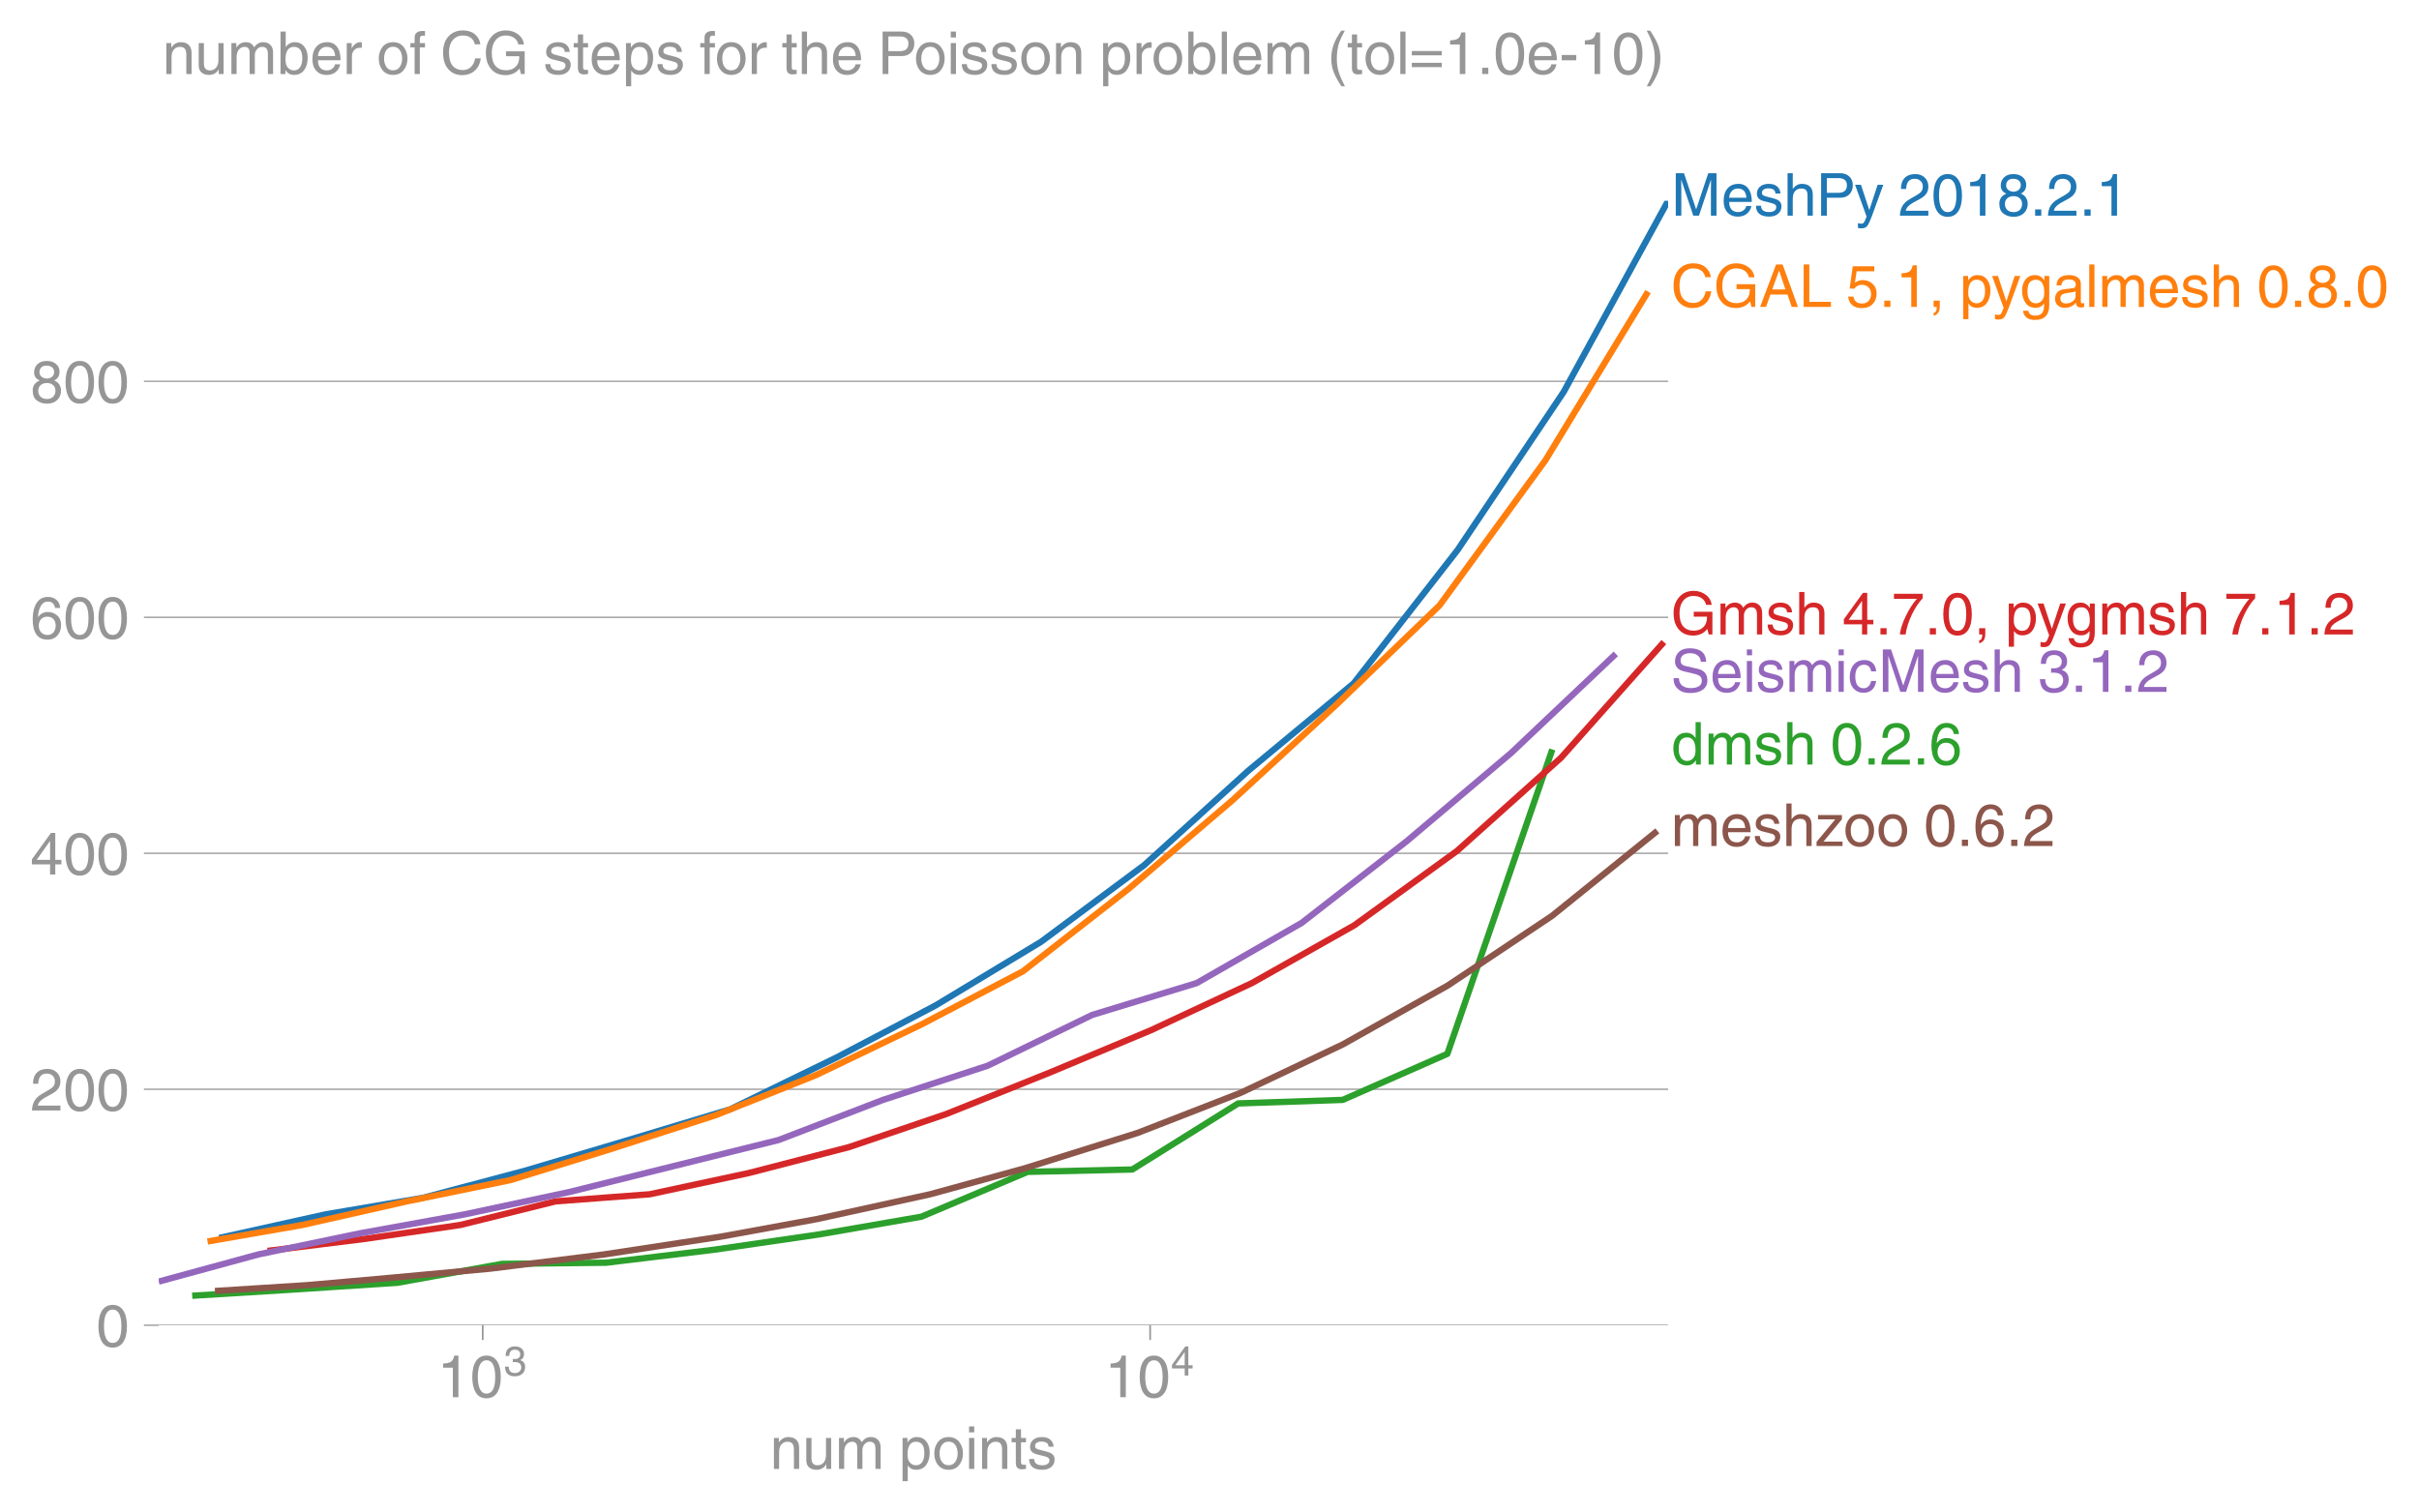 <svg height="476.965" viewBox="0 0 572.337 357.724" width="763.117" xmlns="http://www.w3.org/2000/svg" xmlns:xlink="http://www.w3.org/1999/xlink"><defs><style>*{stroke-linecap:butt;stroke-linejoin:round}</style></defs><g id="figure_1"><path d="M0 357.724h572.337V0H0z" fill="none" id="patch_1"/><g id="axes_1"><path d="M37.556 313.628h357.12V47.516H37.556z" fill="none" id="patch_2"/><g id="matplotlib.axis_1"><g id="xtick_1"><g id="line2d_1"><defs><path d="M0 0v3.5" id="m78fff61cbf" stroke="#969696" stroke-width=".4"/></defs><use x="114.213" xlink:href="#m78fff61cbf" y="313.628" fill="#969696" stroke="#969696" stroke-width=".4"/></g><g transform="matrix(.14 0 0 -.14 103.433 330.678)" fill="#969696" id="text_1"><defs><path d="M35.89 0h-9.374v49.906H10.109v6.985q8.594.28 12.782 2.75Q27.094 62.109 29 70.313h6.89z" id="HelveticaWorld-Regular-49"/><path d="M42.484 34.188q0 14.109-3.734 21.156-3.734 7.062-10.969 7.062-7.078 0-10.89-7.062-3.797-7.047-3.797-21.157 0-13.671 3.75-20.937Q20.609 6 27.78 6q7.235 0 10.969 7 3.734 7.016 3.734 21.188zm9.422 0q0-17.297-6.25-26.704-6.25-9.39-17.875-9.39-12.062 0-18.062 9.734-6 9.75-6 26.36 0 17.03 6.14 26.578 6.157 9.547 17.922 9.547 11.625 0 17.875-9.5t6.25-26.626z" id="HelveticaWorld-Regular-48"/><path d="M22.406 39.984q2.203-.187 4.594-.187 6.203 0 9.781 2.86 3.594 2.859 3.594 8.656 0 4.687-3.344 7.89-3.343 3.203-9.64 3.203-6.985 0-10.235-4.11-3.234-4.093-3.437-10.983h-8.64q0 10.984 5.765 16.984 5.765 6.016 16.937 6.016 9.922 0 15.828-5.11 5.907-5.094 5.907-13.39 0-10.704-9.032-14.5v-.204q11.72-4 11.72-16.406 0-9.906-6.595-16.265-6.593-6.344-18.703-6.344-9.906 0-16.312 5.203Q4.204 8.5 3.422 21.484H12.5q.203-8.109 4-11.797Q20.313 6 27.484 6q6.938 0 11.141 3.86 4.203 3.859 4.203 9.718 0 6.406-4.016 9.672-4 3.266-12.39 3.266-2 0-4.016-.094z" id="HelveticaWorld-Regular-51"/></defs><use transform="translate(0 .173)" xlink:href="#HelveticaWorld-Regular-49"/><use transform="translate(55.615 .173)" xlink:href="#HelveticaWorld-Regular-48"/><use transform="matrix(.7 0 0 .7 112.146 36.781)" xlink:href="#HelveticaWorld-Regular-51"/></g></g><g id="xtick_2"><use x="272.123" xlink:href="#m78fff61cbf" y="313.628" fill="#969696" stroke="#969696" stroke-width=".4" id="line2d_2"/><g transform="matrix(.14 0 0 -.14 261.343 330.678)" fill="#969696" id="text_2"><defs><path d="M10.594 24.703h22.61v31.89h-.188zM42 17.093V0h-8.797v17.094H2.484v8.593L34.72 70.314H42v-45.61h10.297v-7.61z" id="HelveticaWorld-Regular-52"/></defs><use transform="translate(0 .173)" xlink:href="#HelveticaWorld-Regular-49"/><use transform="translate(55.615 .173)" xlink:href="#HelveticaWorld-Regular-48"/><use transform="matrix(.7 0 0 .7 112.146 36.781)" xlink:href="#HelveticaWorld-Regular-52"/></g></g><g transform="matrix(.14 0 0 -.14 182.189 347.625)" fill="#969696" id="text_3"><defs><path d="M49.219 0h-8.844v32.172q0 7.422-2.594 10.578-2.578 3.156-8.578 3.156-5.906 0-9.875-4.5-3.953-4.484-3.953-12.89V0H6.594v52.297h8.297v-7.375h.203q6.203 8.89 15.812 8.89 8.89 0 13.594-4.718 4.719-4.703 4.719-13.5z" id="HelveticaWorld-Regular-110"/><path d="M6.11 52.297h8.78V17.578q0-5.765 2.61-8.625Q20.125 6.11 25 6.11q6.781 0 10.594 4.797 3.812 4.813 3.812 12.578v28.813h8.782V0H39.89v7.625l-.188.188q-4.984-9.329-16.61-9.329-7.515 0-12.25 4.094Q6.11 6.688 6.11 14.703z" id="HelveticaWorld-Regular-117"/><path d="M6.594 52.297h8.297v-7.375h.203q5.906 8.89 15.812 8.89 9.813 0 13.922-8.5 3.75 4.594 7.266 6.547 3.515 1.953 8.703 1.953 6.781 0 11.484-4.453Q77 44.922 77 36.187V0h-8.781v33.797q0 6.094-2.297 9.094-2.297 3.015-7.422 3.015-5.172 0-8.75-4.203-3.563-4.203-3.563-9.812V0h-8.78v36.188q0 4.53-2.11 7.124-2.094 2.594-6.094 2.594-6.297 0-10.062-4.687-3.766-4.688-3.766-12.703V0H6.594z" id="HelveticaWorld-Regular-109"/><path d="M14.984 23.688q0-8.407 4.094-13 4.11-4.579 10.219-4.579 6.687 0 10.39 5.438 3.72 5.453 3.72 14.765 0 10.22-3.563 14.907-3.563 4.687-10.735 4.687-6.984 0-10.562-5.5-3.563-5.5-3.563-16.718zm-8.39 28.609h8.297v-7.375h.203q5.61 8.89 15.625 8.89 10.11 0 15.937-7.359 5.828-7.344 5.828-18.766 0-12.796-5.953-21Q40.578-1.515 29.5-1.515q-9.094 0-13.922 7.032h-.203v-26.22H6.594z" id="HelveticaWorld-Regular-112"/><path d="M12.703 26.219q0-8.735 3.953-14.375 3.953-5.64 11.219-5.64 7.531 0 11.438 5.905 3.906 5.907 3.906 14.11 0 8.297-3.907 14.078-3.906 5.797-11.437 5.797-6.969 0-11.078-5.453-4.094-5.438-4.094-14.422zm-8.984 0q0 11.672 6.484 19.625 6.5 7.968 17.672 7.968 11.438 0 17.875-8.062 6.453-8.047 6.453-19.531 0-11.516-6.406-19.625-6.39-8.11-17.922-8.11-11.078 0-17.625 7.86-6.531 7.86-6.531 19.875z" id="HelveticaWorld-Regular-111"/><path d="M6.594 61.813v9.968h8.781v-9.969zM15.375 0H6.594v52.297h8.781z" id="HelveticaWorld-Regular-105"/><path d="M17.188 45.016V10.984q0-2 1.093-3.046 1.11-1.047 3.938-1.047h3.375V0Q20.797-.688 19-.688q-5.516 0-8.063 2.641-2.53 2.64-2.53 8.547v34.516H1.311v7.28h7.094v14.595h8.781V52.297h8.407v-7.281z" id="HelveticaWorld-Regular-116"/><path d="M36.078 37.406q-.187 4.688-3.344 6.735-3.14 2.047-9.047 2.047-4.296 0-7.359-1.907-3.047-1.89-3.047-5.468 0-2.829 1.797-4.172 1.813-1.344 7.828-2.86l8.688-2.187q7.906-2 11.297-5.11 3.406-3.093 3.406-8.656 0-7.719-5.64-12.531-5.641-4.813-15.063-4.813-11 0-16.64 4.563-5.626 4.578-5.735 13.75h8.5q.203-5.422 3.594-8.063 3.39-2.625 10.171-2.625 5.516 0 8.766 2.188 3.25 2.203 3.25 6.11 0 2.78-2.11 4.437-2.093 1.672-8.296 3.078l-10.203 2.5q-6.203 1.562-9.157 4.656-2.953 3.094-2.953 8.031 0 7.72 5.516 12.203 5.531 4.5 14.406 4.5 9.485 0 14.531-4.624 5.047-4.61 5.344-11.782z" id="HelveticaWorld-Regular-115"/></defs><use xlink:href="#HelveticaWorld-Regular-110"/><use x="55.176" xlink:href="#HelveticaWorld-Regular-117"/><use x="109.961" xlink:href="#HelveticaWorld-Regular-109"/><use x="192.969" xlink:href="#HelveticaWorld-Regular-32"/><use x="217.383" xlink:href="#HelveticaWorld-Regular-112"/><use x="273.877" xlink:href="#HelveticaWorld-Regular-111"/><use x="329.785" xlink:href="#HelveticaWorld-Regular-105"/><use x="351.807" xlink:href="#HelveticaWorld-Regular-110"/><use x="406.982" xlink:href="#HelveticaWorld-Regular-116"/><use x="434.668" xlink:href="#HelveticaWorld-Regular-115"/></g></g><g id="matplotlib.axis_2"><g id="ytick_1"><path clip-path="url(#pf33c5dda5c)" d="M37.556 313.628h357.12" fill="none" stroke="#969696" stroke-linecap="square" stroke-width=".3" id="line2d_3"/><g id="line2d_4"><defs><path d="M0 0h-3.5" id="m1c07515e19" stroke="#969696" stroke-width=".3"/></defs><use x="37.556" xlink:href="#m1c07515e19" y="313.628" fill="#969696" stroke="#969696" stroke-width=".3"/></g><use xlink:href="#HelveticaWorld-Regular-48" transform="matrix(.14 0 0 -.14 22.77 318.653)" fill="#969696" id="text_4"/></g><g id="ytick_2"><path clip-path="url(#pf33c5dda5c)" d="M37.556 257.781h357.12" fill="none" stroke="#969696" stroke-linecap="square" stroke-width=".3" id="line2d_5"/><use x="37.556" xlink:href="#m1c07515e19" y="257.781" fill="#969696" stroke="#969696" stroke-width=".3" id="line2d_6"/><g transform="matrix(.14 0 0 -.14 7.2 262.806)" fill="#969696" id="text_5"><defs><path d="M4.39 45.125q0 12.39 6.391 18.781 6.406 6.407 17.938 6.407 9.656 0 15.812-5.86 6.157-5.86 6.157-15.14 0-7.22-3.547-12.188-3.532-4.953-10.422-8.703l-12.11-6.64Q13.922 15.921 12.5 8.296h38.188V0H2.593q.39 9.906 4.297 16.5 3.906 6.594 12.203 11.375l12.593 7.328q5.032 2.89 7.329 5.984 2.297 3.094 2.297 8.516 0 5.375-3.766 9.031-3.75 3.672-10.156 3.672-7.078 0-10.594-4.672-3.516-4.656-3.61-12.609z" id="HelveticaWorld-Regular-50"/></defs><use xlink:href="#HelveticaWorld-Regular-50"/><use x="55.615" xlink:href="#HelveticaWorld-Regular-48"/><use x="111.23" xlink:href="#HelveticaWorld-Regular-48"/></g></g><g id="ytick_3"><path clip-path="url(#pf33c5dda5c)" d="M37.556 201.934h357.12" fill="none" stroke="#969696" stroke-linecap="square" stroke-width=".3" id="line2d_7"/><use x="37.556" xlink:href="#m1c07515e19" y="201.934" fill="#969696" stroke="#969696" stroke-width=".3" id="line2d_8"/><g transform="matrix(.14 0 0 -.14 7.2 206.958)" fill="#969696" id="text_6"><use xlink:href="#HelveticaWorld-Regular-52"/><use x="55.615" xlink:href="#HelveticaWorld-Regular-48"/><use x="111.23" xlink:href="#HelveticaWorld-Regular-48"/></g></g><g id="ytick_4"><path clip-path="url(#pf33c5dda5c)" d="M37.556 146.087h357.12" fill="none" stroke="#969696" stroke-linecap="square" stroke-width=".3" id="line2d_9"/><use x="37.556" xlink:href="#m1c07515e19" y="146.087" fill="#969696" stroke="#969696" stroke-width=".3" id="line2d_10"/><g transform="matrix(.14 0 0 -.14 7.2 151.111)" fill="#969696" id="text_7"><defs><path d="M14.11 21.578q0-6.875 4.093-11.234Q22.313 6 28.906 6q6.297 0 10.032 4.438 3.734 4.453 3.734 11.687 0 6.297-3.688 10.547-3.687 4.25-10.468 4.25-6.594 0-10.5-4.156-3.907-4.157-3.907-11.188zM41.702 51.61q-.984 5.375-3.984 8.078-3 2.72-8.125 2.72-8.11 0-12.36-7.923-4.25-7.906-4.343-18.109l.203-.188q5.61 8.641 16.687 8.641 8.844 0 15.438-5.86 6.593-5.859 6.593-16.452 0-10.5-6.25-17.47-6.25-6.952-16.843-6.952-12.219 0-18.563 8.687-6.344 8.703-6.344 25.938 0 16.593 6.485 27.093 6.5 10.5 19.484 10.5 8.407 0 14.219-5.015 5.813-5 6.297-13.688z" id="HelveticaWorld-Regular-54"/></defs><use xlink:href="#HelveticaWorld-Regular-54"/><use x="55.615" xlink:href="#HelveticaWorld-Regular-48"/><use x="111.23" xlink:href="#HelveticaWorld-Regular-48"/></g></g><g id="ytick_5"><path clip-path="url(#pf33c5dda5c)" d="M37.556 90.24h357.12" fill="none" stroke="#969696" stroke-linecap="square" stroke-width=".3" id="line2d_11"/><use x="37.556" xlink:href="#m1c07515e19" y="90.239" fill="#969696" stroke="#969696" stroke-width=".3" id="line2d_12"/><g transform="matrix(.14 0 0 -.14 7.2 95.264)" fill="#969696" id="text_8"><defs><path d="M27.594 40.578q5.422 0 8.953 3.094 3.547 3.11 3.547 8.234 0 4.594-3.407 7.547-3.39 2.953-9.687 2.953-5.61 0-8.672-3.11-3.047-3.093-3.047-7.874 0-5.125 3.813-7.984 3.812-2.86 8.5-2.86zm.093-7.562q-6.78 0-10.64-3.766-3.86-3.766-3.86-9.234 0-6.297 3.907-10.157Q21 6 28.219 6q6.406 0 10.234 3.86 3.828 3.859 3.828 10.265 0 5.469-3.828 9.172-3.828 3.719-10.766 3.719zM49.22 52.203q0-10.594-9.032-14.797 6.204-2.781 8.86-7.36 2.656-4.562 2.656-9.733 0-10.016-6.453-16.125-6.438-6.094-17.375-6.094-9.563 0-16.813 5.25-7.25 5.25-7.25 17.062 0 11.922 11.907 16.907-9.516 3.796-9.516 13.671 0 8.297 5.64 13.813 5.641 5.516 15.641 5.516 10.016 0 15.875-5.204 5.86-5.203 5.86-12.906z" id="HelveticaWorld-Regular-56"/></defs><use xlink:href="#HelveticaWorld-Regular-56"/><use x="55.615" xlink:href="#HelveticaWorld-Regular-48"/><use x="111.23" xlink:href="#HelveticaWorld-Regular-48"/></g></g></g><path clip-path="url(#pf33c5dda5c)" d="M45.47 306.647l22.7-1.396 25.856-1.675 24.763-4.468 24.634-.28 25.514-3.07 24.894-3.63 24.183-4.19 25.123-10.61 24.764-.559 25.051-15.637 24.741-.838 24.753-10.89 24.835-72.043" fill="none" stroke="#2ca02c" stroke-linecap="square" stroke-width="1.5" id="line2d_13"/><path clip-path="url(#pf33c5dda5c)" d="M51.887 292.965l25.206-5.585 23.007-3.91 24.174-6.422 23.488-6.98 24.988-7.54 25.207-12.286 23.386-12.287 24.984-15.078 24.403-18.15 24.624-22.34 24.919-20.663 24.587-31.554 25.107-37.418 24.709-45.236" fill="none" stroke="#1f77b4" stroke-linecap="square" stroke-width="1.5" id="line2d_14"/><path clip-path="url(#pf33c5dda5c)" d="M50.859 305.53l21.98-1.396 18.941-1.675 24.26-2.234 26.843-3.35 27.52-4.19 22.91-4.188 26.753-5.864 22.377-6.143 26.716-8.377 24.398-9.494 24.157-11.449 24.865-13.962 24.65-16.475 24.908-20.105" fill="none" stroke="#8c564b" stroke-linecap="square" stroke-width="1.5" id="line2d_15"/><path clip-path="url(#pf33c5dda5c)" d="M49.11 293.802l22.464-3.909 24.715-5.585 24.46-5.026 23.475-7.26 25.082-8.098 23.77-9.494 24.983-12.007 23.98-12.566 25.033-19.546 24.551-20.943 24.593-22.618 24.36-23.456 25.059-34.346 24.292-39.93" fill="none" stroke="#ff7f0e" stroke-linecap="square" stroke-width="1.5" id="line2d_16"/><path clip-path="url(#pf33c5dda5c)" d="M63.305 296.036l22.62-2.792 23.016-3.35 22.523-5.586 22.255-1.675 23.443-5.026 23.744-6.143 22.964-7.819 24.407-9.773 24.01-10.053 23.922-11.17 24.24-13.682 24.285-17.592 24.615-22.06 24.325-27.364" fill="none" stroke="#d62728" stroke-linecap="square" stroke-width="1.5" id="line2d_17"/><path clip-path="url(#pf33c5dda5c)" d="M37.556 303.297l23.553-6.423 24.192-5.026 24.669-4.468 24.824-5.305 24.724-6.144 24.715-6.143 24.69-9.494 24.782-8.098 24.7-12.007 24.73-7.54 24.843-14.24 24.767-19.268 24.782-20.942 24.775-23.456" fill="none" stroke="#9467bd" stroke-linecap="square" stroke-width="1.5" id="line2d_18"/><g transform="matrix(.14 0 0 -.14 395.355 180.937)" fill="#2ca02c" id="text_9"><defs><path d="M13.094 26.313q0-9.704 3.844-14.954 3.859-5.25 10.265-5.25 6.094 0 10.188 4.485 4.109 4.5 4.109 13.094 0 11.03-3.5 16.625-3.484 5.593-10.61 5.593-6.78 0-10.546-4.453-3.75-4.437-3.75-15.14zM50.39 0h-8.297v7.172h-.203q-4.97-8.688-15.078-8.688-10.891 0-16.86 8.297Q4 15.094 4 27.688q0 11.625 5.906 18.875 5.922 7.25 15.875 7.25 9.813 0 15.625-8.891l.203.594V71.78h8.782z" id="HelveticaWorld-Regular-100"/><path d="M49.219 0h-8.844v34.188q0 6.296-2.438 9-2.437 2.718-7.953 2.718-6.797 0-10.703-4.406-3.906-4.39-3.906-12.984V0H6.594v71.781h8.781V45.312h.203q6 8.5 15.328 8.5 8.594 0 13.453-4.5 4.86-4.484 4.86-13.718z" id="HelveticaWorld-Regular-104"/><path d="M19.094 0H8.687v10.594h10.407z" id="HelveticaWorld-Regular-46"/></defs><use xlink:href="#HelveticaWorld-Regular-100"/><use x="56.982" xlink:href="#HelveticaWorld-Regular-109"/><use x="139.99" xlink:href="#HelveticaWorld-Regular-115"/><use x="189.99" xlink:href="#HelveticaWorld-Regular-104"/><use x="245.166" xlink:href="#HelveticaWorld-Regular-32"/><use x="269.58" xlink:href="#HelveticaWorld-Regular-48"/><use x="325.195" xlink:href="#HelveticaWorld-Regular-46"/><use x="352.979" xlink:href="#HelveticaWorld-Regular-50"/><use x="408.594" xlink:href="#HelveticaWorld-Regular-46"/><use x="436.377" xlink:href="#HelveticaWorld-Regular-54"/></g><g transform="matrix(.14 0 0 -.14 395.355 51.044)" fill="#1f77b4" id="text_10"><defs><path d="M67.484 0v42.39q0 .829.094 8.126t.094 9.78h-.281L47.312 0h-9.609L17.578 60.203h-.297q0-3.61.094-10.297.11-6.687.11-7.515V0H8.108v71.781h13.86L42.39 11.078h.28l20.313 60.703h13.922V0z" id="HelveticaWorld-Regular-77"/><path d="M42.484 30.328q-.687 8.485-4.5 12.031-3.797 3.547-10.109 3.547-6.39 0-10.328-4.5-3.922-4.484-4.172-11.078zm8.391-13.922q-1.453-8.11-7.953-13.422-5.719-4.5-15.047-4.593-10.984.093-17.438 7.203Q4 12.704 4 24.704q0 13.78 6.64 21.437 6.641 7.672 18.47 7.672 10.593 0 16.546-7.922 5.953-7.907 5.953-22.594H13.375q0-8.203 3.813-12.703Q21 6.109 28.608 6.109q5.375 0 9.235 3.235 3.86 3.25 4.25 7.062z" id="HelveticaWorld-Regular-101"/><path d="M17.828 38.625H37.11q7.282 0 10.938 3.188 3.656 3.203 3.656 9.703 0 5.812-3.516 8.89-3.515 3.078-10.687 3.078H17.828zm0-38.625H8.11v71.781h32.266q9.625 0 15.484-5.594 5.86-5.593 5.86-14.578 0-9.328-5.672-15.312-5.656-5.969-15.672-5.969H17.828z" id="HelveticaWorld-Regular-80"/><path d="M39.016 52.297h9.562L29.891.984q-.5-1.375-.985-2.593-4.25-11.329-7.328-15.547-3.078-4.235-9.953-4.235-3.61 0-5.906.782v8.015q2.484-.89 5.468-.89 3.22 0 4.704 2.03 1.5 2.032 4.421 9.938L.875 52.297h9.922L24.812 9.719H25z" id="HelveticaWorld-Regular-121"/></defs><use xlink:href="#HelveticaWorld-Regular-77"/><use x="85.01" xlink:href="#HelveticaWorld-Regular-101"/><use x="140.43" xlink:href="#HelveticaWorld-Regular-115"/><use x="190.43" xlink:href="#HelveticaWorld-Regular-104"/><use x="245.605" xlink:href="#HelveticaWorld-Regular-80"/><use x="310.254" xlink:href="#HelveticaWorld-Regular-121"/><use x="359.863" xlink:href="#HelveticaWorld-Regular-32"/><use x="384.277" xlink:href="#HelveticaWorld-Regular-50"/><use x="439.893" xlink:href="#HelveticaWorld-Regular-48"/><use x="495.508" xlink:href="#HelveticaWorld-Regular-49"/><use x="551.123" xlink:href="#HelveticaWorld-Regular-56"/><use x="606.738" xlink:href="#HelveticaWorld-Regular-46"/><use x="634.521" xlink:href="#HelveticaWorld-Regular-50"/><use x="690.137" xlink:href="#HelveticaWorld-Regular-46"/><use x="717.92" xlink:href="#HelveticaWorld-Regular-49"/></g><g transform="matrix(.14 0 0 -.14 395.355 200.204)" fill="#8c564b" id="text_11"><defs><path d="M14.11 7.328h32.187V0H2.39v6.89l31.64 38.126H4.938v7.28h40.374v-7.171z" id="HelveticaWorld-Regular-122"/></defs><use xlink:href="#HelveticaWorld-Regular-109"/><use x="83.008" xlink:href="#HelveticaWorld-Regular-101"/><use x="138.428" xlink:href="#HelveticaWorld-Regular-115"/><use x="188.428" xlink:href="#HelveticaWorld-Regular-104"/><use x="243.604" xlink:href="#HelveticaWorld-Regular-122"/><use x="291.072" xlink:href="#HelveticaWorld-Regular-111"/><use x="346.98" xlink:href="#HelveticaWorld-Regular-111"/><use x="402.889" xlink:href="#HelveticaWorld-Regular-32"/><use x="427.303" xlink:href="#HelveticaWorld-Regular-48"/><use x="482.918" xlink:href="#HelveticaWorld-Regular-46"/><use x="510.701" xlink:href="#HelveticaWorld-Regular-54"/><use x="566.316" xlink:href="#HelveticaWorld-Regular-46"/><use x="594.1" xlink:href="#HelveticaWorld-Regular-50"/></g><g transform="matrix(.14 0 0 -.14 395.355 72.634)" fill="#ff7f0e" id="text_12"><defs><path d="M58.016 50.203q-1.625 7.313-6.782 11.094-5.14 3.797-13.343 3.797-10.594 0-17.047-7.703-6.438-7.688-6.438-20.766 0-15.14 6.094-22.547 6.11-7.39 17.688-7.39 7.609 0 13.093 5.046 5.5 5.063 7.407 14.688h9.421Q66.22 12.594 57.625 5.344t-20.906-7.25q-14.703 0-23.516 10.11Q4.391 18.311 4.391 36.28q0 17.328 9.203 27.36 9.203 10.047 24.297 10.047 12.5 0 20.265-6.454 7.766-6.437 9.235-17.03z" id="HelveticaWorld-Regular-67"/><path d="M38.484 38.375h31.532V0h-6.297l-2.344 9.281Q56.781 3.421 50.578.75q-6.187-2.656-12.875-2.656-10.797 0-18.047 4.703-7.25 4.719-11.265 13.015-4 8.313-4 20.72 0 15.468 9.203 26.312 9.203 10.843 24.781 10.843 11.625 0 20.313-6.5Q67.39 60.688 68.796 50h-9.375q-1.703 7.078-7.219 11.078-5.516 4.016-14.312 4.016-10.594 0-17.047-7.985-6.438-7.984-6.438-21.125 0-15.28 6.39-22.437Q27.204 6.39 38.282 6.39q7.235 0 12.235 2.859 5 2.86 7.687 7.766 2.688 4.906 2.688 13.062H38.484z" id="HelveticaWorld-Regular-71"/><path d="M44 29.5L33.406 61.078h-.203L21.687 29.5zm-25.297-8.594L11.188 0h-9.97l27 71.781h10.985L65.187 0H54.594l-7.078 20.906z" id="HelveticaWorld-Regular-65"/><path d="M17.672 8.594h36.531V0H8.11v71.781h9.563z" id="HelveticaWorld-Regular-76"/><path d="M14.703 40.922q5.813 4.39 13.625 4.39 9.469 0 16.281-6.296 6.813-6.297 6.813-16.22 0-10.78-6.578-17.796-6.563-7-18.422-7-10.313 0-16.266 5.047Q4.203 8.109 3.22 17.39h9.094q.671-5.672 4.437-8.672 3.766-3 10.453-3 6.485 0 10.64 4.484Q42 14.703 42 21.688q0 7.125-4.36 11.421-4.343 4.297-11.218 4.297-7.813 0-13.047-6.687l-7.563.39 5.266 37.594h36.438v-8.5H17.672z" id="HelveticaWorld-Regular-53"/><path d="M8.688 10.594h10.406V.78q0-7.422-3.078-11.172-3.078-3.765-7.328-4.312v4.594Q14.015-9.422 14.015 0H8.687z" id="HelveticaWorld-Regular-44"/><path d="M12.984 26.313q0-9.61 3.813-14.907Q20.609 6.11 27.094 6.11q6.312 0 10.312 4.579 4 4.593 4 13 0 11.03-3.5 16.625-3.484 5.593-10.61 5.593-7.171 0-10.75-4.765-3.562-4.766-3.562-14.828zM49.812 2.983q0-12.609-6.062-18.797-6.047-6.203-18.266-6.203-8.78 0-13.984 4.047Q6.297-13.922 5.516-6.39h8.796q.672-3.812 3.532-6.062 2.86-2.25 8.281-2.25 7.375 0 11.125 3.969 3.766 3.953 3.766 12.828v3.719h-.188q-4.937-7.329-13.922-7.329-11.187 0-17.093 8.25-5.907 8.25-5.907 20.953 0 11.625 5.953 18.875 5.97 7.25 15.829 7.25 9.906 0 15.625-8.89h.187v7.375h8.313z" id="HelveticaWorld-Regular-103"/><path d="M38.375 26.703q-.969-1.015-3.828-1.656-2.86-.625-10.672-1.656-5.766-.688-8.469-2.844-2.703-2.14-2.703-5.656 0-4.297 2.281-6.688 2.297-2.39 7.329-2.39 6.296 0 11.171 3.578 4.891 3.593 4.891 8.718zM6.203 36.375q.297 8.844 5.734 13.14 5.454 4.297 15.844 4.297 8.297 0 13.907-3.765 5.624-3.75 5.624-10.844V9.078Q47.313 6 50.094 6q1.125 0 2.89.39V0Q50.594-.984 48-.984q-4.5 0-6.703 1.921-2.188 1.938-2.281 6.047-7.516-8.5-18.891-8.5-7.422 0-11.922 4.204Q3.72 6.89 3.72 13.624q0 6.89 3.906 11.125Q11.531 29 19 29.89l15.516 1.891q4.203.64 4.203 6.203 0 4.11-3.047 6.297-3.047 2.203-9.25 2.203-5.516 0-8.485-2.437-2.953-2.438-3.53-7.672z" id="HelveticaWorld-Regular-97"/><path d="M15.375 0H6.594v71.781h8.781z" id="HelveticaWorld-Regular-108"/></defs><use xlink:href="#HelveticaWorld-Regular-67"/><use x="72.314" xlink:href="#HelveticaWorld-Regular-71"/><use x="149.414" xlink:href="#HelveticaWorld-Regular-65"/><use x="216.113" xlink:href="#HelveticaWorld-Regular-76"/><use x="271.729" xlink:href="#HelveticaWorld-Regular-32"/><use x="296.143" xlink:href="#HelveticaWorld-Regular-53"/><use x="351.758" xlink:href="#HelveticaWorld-Regular-46"/><use x="379.541" xlink:href="#HelveticaWorld-Regular-49"/><use x="435.156" xlink:href="#HelveticaWorld-Regular-44"/><use x="462.939" xlink:href="#HelveticaWorld-Regular-32"/><use x="487.354" xlink:href="#HelveticaWorld-Regular-112"/><use x="541.848" xlink:href="#HelveticaWorld-Regular-121"/><use x="589.457" xlink:href="#HelveticaWorld-Regular-103"/><use x="645.365" xlink:href="#HelveticaWorld-Regular-97"/><use x="700.297" xlink:href="#HelveticaWorld-Regular-108"/><use x="722.318" xlink:href="#HelveticaWorld-Regular-109"/><use x="805.326" xlink:href="#HelveticaWorld-Regular-101"/><use x="860.746" xlink:href="#HelveticaWorld-Regular-115"/><use x="910.746" xlink:href="#HelveticaWorld-Regular-104"/><use x="965.922" xlink:href="#HelveticaWorld-Regular-32"/><use x="990.336" xlink:href="#HelveticaWorld-Regular-48"/><use x="1045.951" xlink:href="#HelveticaWorld-Regular-46"/><use x="1073.734" xlink:href="#HelveticaWorld-Regular-56"/><use x="1129.35" xlink:href="#HelveticaWorld-Regular-46"/><use x="1157.133" xlink:href="#HelveticaWorld-Regular-48"/></g><g transform="matrix(.14 0 0 -.14 395.355 150.147)" fill="#d62728" id="text_13"><defs><path d="M3.719 68.797h48.578v-7.719Q42.28 50.875 33.984 33.484 25.687 16.11 23.391 0h-9.672q1.469 13.281 9.719 30.531 8.25 17.266 18.953 29.672H3.719z" id="HelveticaWorld-Regular-55"/></defs><use xlink:href="#HelveticaWorld-Regular-71"/><use x="77.1" xlink:href="#HelveticaWorld-Regular-109"/><use x="160.107" xlink:href="#HelveticaWorld-Regular-115"/><use x="210.107" xlink:href="#HelveticaWorld-Regular-104"/><use x="265.283" xlink:href="#HelveticaWorld-Regular-32"/><use x="289.697" xlink:href="#HelveticaWorld-Regular-52"/><use x="345.313" xlink:href="#HelveticaWorld-Regular-46"/><use x="373.096" xlink:href="#HelveticaWorld-Regular-55"/><use x="428.711" xlink:href="#HelveticaWorld-Regular-46"/><use x="456.494" xlink:href="#HelveticaWorld-Regular-48"/><use x="512.109" xlink:href="#HelveticaWorld-Regular-44"/><use x="539.893" xlink:href="#HelveticaWorld-Regular-32"/><use x="564.307" xlink:href="#HelveticaWorld-Regular-112"/><use x="618.801" xlink:href="#HelveticaWorld-Regular-121"/><use x="666.41" xlink:href="#HelveticaWorld-Regular-103"/><use x="722.318" xlink:href="#HelveticaWorld-Regular-109"/><use x="805.326" xlink:href="#HelveticaWorld-Regular-115"/><use x="855.326" xlink:href="#HelveticaWorld-Regular-104"/><use x="910.502" xlink:href="#HelveticaWorld-Regular-32"/><use x="934.916" xlink:href="#HelveticaWorld-Regular-55"/><use x="990.531" xlink:href="#HelveticaWorld-Regular-46"/><use x="1018.314" xlink:href="#HelveticaWorld-Regular-49"/><use x="1073.93" xlink:href="#HelveticaWorld-Regular-46"/><use x="1101.713" xlink:href="#HelveticaWorld-Regular-50"/></g><g transform="matrix(.14 0 0 -.14 395.355 163.739)" fill="#9467bd" id="text_14"><defs><path d="M50.39 50.781q-.296 6.844-5.109 10.719-4.797 3.875-12.656 3.875-7.922 0-12.172-3.25-4.234-3.234-4.234-9.344 0-3.265 1.843-5.61 1.86-2.343 6.641-3.468l20.516-4.687q8.297-1.813 12.297-6.875 4.015-5.047 4.015-12.313 0-10.64-7.812-16.187-7.813-5.547-20.313-5.547-9.531 0-15.031 2.437-5.484 2.453-9.734 7.766-4.25 5.328-4.25 14.89h9.093q0-8 5.313-12.406 5.328-4.39 14.5-4.39 8.89 0 13.844 3.156 4.953 3.156 4.953 8.953 0 5.281-2.953 7.89Q46.188 29 37.594 31l-15.469 3.625q-7.719 1.75-11.531 6.125Q6.78 45.125 6.78 51.516q0 9.672 6.516 15.922 6.531 6.25 18.203 6.25 13.172 0 20.328-5.5 7.156-5.485 7.688-17.407z" id="HelveticaWorld-Regular-83"/><path d="M39.594 34.719q-1.89 11.187-12.39 11.187-6.5 0-10.454-5.203-3.953-5.203-3.953-14.484 0-10.11 3.656-15.11 3.672-5 10.64-5 4.688 0 8.11 3.438 3.422 3.437 4.39 8.953h8.5q-1.312-9.703-6.859-14.86-5.547-5.156-14.328-5.156-10.297 0-16.89 7.047-6.594 7.063-6.594 19.172 0 13.281 6.594 21.188 6.593 7.922 18.5 7.922 8.687 0 13.843-5.204 5.157-5.203 5.735-13.89z" id="HelveticaWorld-Regular-99"/></defs><use xlink:href="#HelveticaWorld-Regular-83"/><use x="66.211" xlink:href="#HelveticaWorld-Regular-101"/><use x="121.631" xlink:href="#HelveticaWorld-Regular-105"/><use x="143.652" xlink:href="#HelveticaWorld-Regular-115"/><use x="193.652" xlink:href="#HelveticaWorld-Regular-109"/><use x="276.66" xlink:href="#HelveticaWorld-Regular-105"/><use x="298.682" xlink:href="#HelveticaWorld-Regular-99"/><use x="349.951" xlink:href="#HelveticaWorld-Regular-77"/><use x="434.961" xlink:href="#HelveticaWorld-Regular-101"/><use x="490.381" xlink:href="#HelveticaWorld-Regular-115"/><use x="540.381" xlink:href="#HelveticaWorld-Regular-104"/><use x="595.557" xlink:href="#HelveticaWorld-Regular-32"/><use x="619.971" xlink:href="#HelveticaWorld-Regular-51"/><use x="675.586" xlink:href="#HelveticaWorld-Regular-46"/><use x="703.369" xlink:href="#HelveticaWorld-Regular-49"/><use x="758.984" xlink:href="#HelveticaWorld-Regular-46"/><use x="786.768" xlink:href="#HelveticaWorld-Regular-50"/></g><g transform="matrix(.14 0 0 -.14 38.434 17.516)" fill="#969696" id="text_15"><defs><path d="M43.406 26.313q0 10.5-3.718 15.046-3.704 4.547-10.579 4.547-6.984-.11-10.562-5.453Q14.984 35.11 14.984 25q0-10.297 4.297-14.594Q23.578 6.11 29.297 6.11q6.5 0 10.297 5.344 3.812 5.344 3.812 14.86zM6.594 0v71.781h8.781V45.703h.203q5.61 8.11 15.14 8.11 9.766 0 15.766-7.25t6-18.876q0-13.093-6.062-21.156Q40.375-1.516 29.5-1.516q-9.578 0-14.406 8.016h-.203V0z" id="HelveticaWorld-Regular-98"/><path d="M15.375 0H6.594v52.297h8.297v-8.688h.203q5.703 10.203 14.687 10.203 1.422 0 2.297-.296V44.39h-3.266q-5.906 0-9.671-4.016-3.766-4-3.766-9.953z" id="HelveticaWorld-Regular-114"/><path d="M17.188 45.016V0H8.405v45.016H1.22v7.28h7.187v8.985q0 5.907 3.578 8.703 3.594 2.813 10.032 2.813 2.203 0 3.968-.188v-7.906q-1.562.188-3.578.188-2.922 0-4.078-1.438-1.14-1.437-1.14-4.656v-6.5h8.796v-7.281z" id="HelveticaWorld-Regular-102"/><path d="M29.781 73.297q-8.875-15.875-11.218-25.844-2.344-9.953-2.344-21.969 0-11.859 3.187-22.125Q22.61-6.89 29.891-20.703h-5.86Q15.72-8.593 11.25 2.187 6.781 12.985 6.781 26.125q0 12.36 4.047 23.563 4.063 11.203 12.86 23.609z" id="HelveticaWorld-Regular-40"/><path d="M54.594 31.578H4v7.328h50.594zm0-20H4v7.328h50.594z" id="HelveticaWorld-Regular-61"/><path d="M28.906 23.188H4.391v8.984h24.515z" id="HelveticaWorld-Regular-45"/><path d="M3.516-20.703q8.796 15.922 11.14 25.86Q17 15.093 17 27.093q0 11.922-3.156 22.172T3.422 73.296h5.765q8.391-12.109 12.86-22.905 4.469-10.797 4.469-23.875 0-12.407-4.063-23.61-4.047-11.203-12.828-23.61z" id="HelveticaWorld-Regular-41"/></defs><use xlink:href="#HelveticaWorld-Regular-110"/><use x="55.176" xlink:href="#HelveticaWorld-Regular-117"/><use x="109.961" xlink:href="#HelveticaWorld-Regular-109"/><use x="192.969" xlink:href="#HelveticaWorld-Regular-98"/><use x="249.463" xlink:href="#HelveticaWorld-Regular-101"/><use x="304.883" xlink:href="#HelveticaWorld-Regular-114"/><use x="337.451" xlink:href="#HelveticaWorld-Regular-32"/><use x="361.865" xlink:href="#HelveticaWorld-Regular-111"/><use x="417.773" xlink:href="#HelveticaWorld-Regular-102"/><use x="445.459" xlink:href="#HelveticaWorld-Regular-32"/><use x="469.873" xlink:href="#HelveticaWorld-Regular-67"/><use x="542.188" xlink:href="#HelveticaWorld-Regular-71"/><use x="619.287" xlink:href="#HelveticaWorld-Regular-32"/><use x="643.701" xlink:href="#HelveticaWorld-Regular-115"/><use x="693.701" xlink:href="#HelveticaWorld-Regular-116"/><use x="721.387" xlink:href="#HelveticaWorld-Regular-101"/><use x="776.807" xlink:href="#HelveticaWorld-Regular-112"/><use x="833.301" xlink:href="#HelveticaWorld-Regular-115"/><use x="883.301" xlink:href="#HelveticaWorld-Regular-32"/><use x="907.715" xlink:href="#HelveticaWorld-Regular-102"/><use x="933.4" xlink:href="#HelveticaWorld-Regular-111"/><use x="989.309" xlink:href="#HelveticaWorld-Regular-114"/><use x="1021.877" xlink:href="#HelveticaWorld-Regular-32"/><use x="1046.291" xlink:href="#HelveticaWorld-Regular-116"/><use x="1073.977" xlink:href="#HelveticaWorld-Regular-104"/><use x="1129.152" xlink:href="#HelveticaWorld-Regular-101"/><use x="1184.572" xlink:href="#HelveticaWorld-Regular-32"/><use x="1208.986" xlink:href="#HelveticaWorld-Regular-80"/><use x="1269.76" xlink:href="#HelveticaWorld-Regular-111"/><use x="1325.668" xlink:href="#HelveticaWorld-Regular-105"/><use x="1347.689" xlink:href="#HelveticaWorld-Regular-115"/><use x="1397.689" xlink:href="#HelveticaWorld-Regular-115"/><use x="1447.689" xlink:href="#HelveticaWorld-Regular-111"/><use x="1503.598" xlink:href="#HelveticaWorld-Regular-110"/><use x="1558.773" xlink:href="#HelveticaWorld-Regular-32"/><use x="1583.188" xlink:href="#HelveticaWorld-Regular-112"/><use x="1639.682" xlink:href="#HelveticaWorld-Regular-114"/><use x="1671.25" xlink:href="#HelveticaWorld-Regular-111"/><use x="1727.158" xlink:href="#HelveticaWorld-Regular-98"/><use x="1783.652" xlink:href="#HelveticaWorld-Regular-108"/><use x="1805.674" xlink:href="#HelveticaWorld-Regular-101"/><use x="1861.094" xlink:href="#HelveticaWorld-Regular-109"/><use x="1944.102" xlink:href="#HelveticaWorld-Regular-32"/><use x="1968.516" xlink:href="#HelveticaWorld-Regular-40"/><use x="2001.816" xlink:href="#HelveticaWorld-Regular-116"/><use x="2029.502" xlink:href="#HelveticaWorld-Regular-111"/><use x="2085.41" xlink:href="#HelveticaWorld-Regular-108"/><use x="2107.432" xlink:href="#HelveticaWorld-Regular-61"/><use x="2166.025" xlink:href="#HelveticaWorld-Regular-49"/><use x="2221.641" xlink:href="#HelveticaWorld-Regular-46"/><use x="2249.424" xlink:href="#HelveticaWorld-Regular-48"/><use x="2305.039" xlink:href="#HelveticaWorld-Regular-101"/><use x="2360.459" xlink:href="#HelveticaWorld-Regular-45"/><use x="2393.76" xlink:href="#HelveticaWorld-Regular-49"/><use x="2449.375" xlink:href="#HelveticaWorld-Regular-48"/><use x="2504.99" xlink:href="#HelveticaWorld-Regular-41"/></g></g></g><defs><clipPath id="pf33c5dda5c"><path d="M37.556 47.516h357.12v266.112H37.556z"/></clipPath></defs></svg>